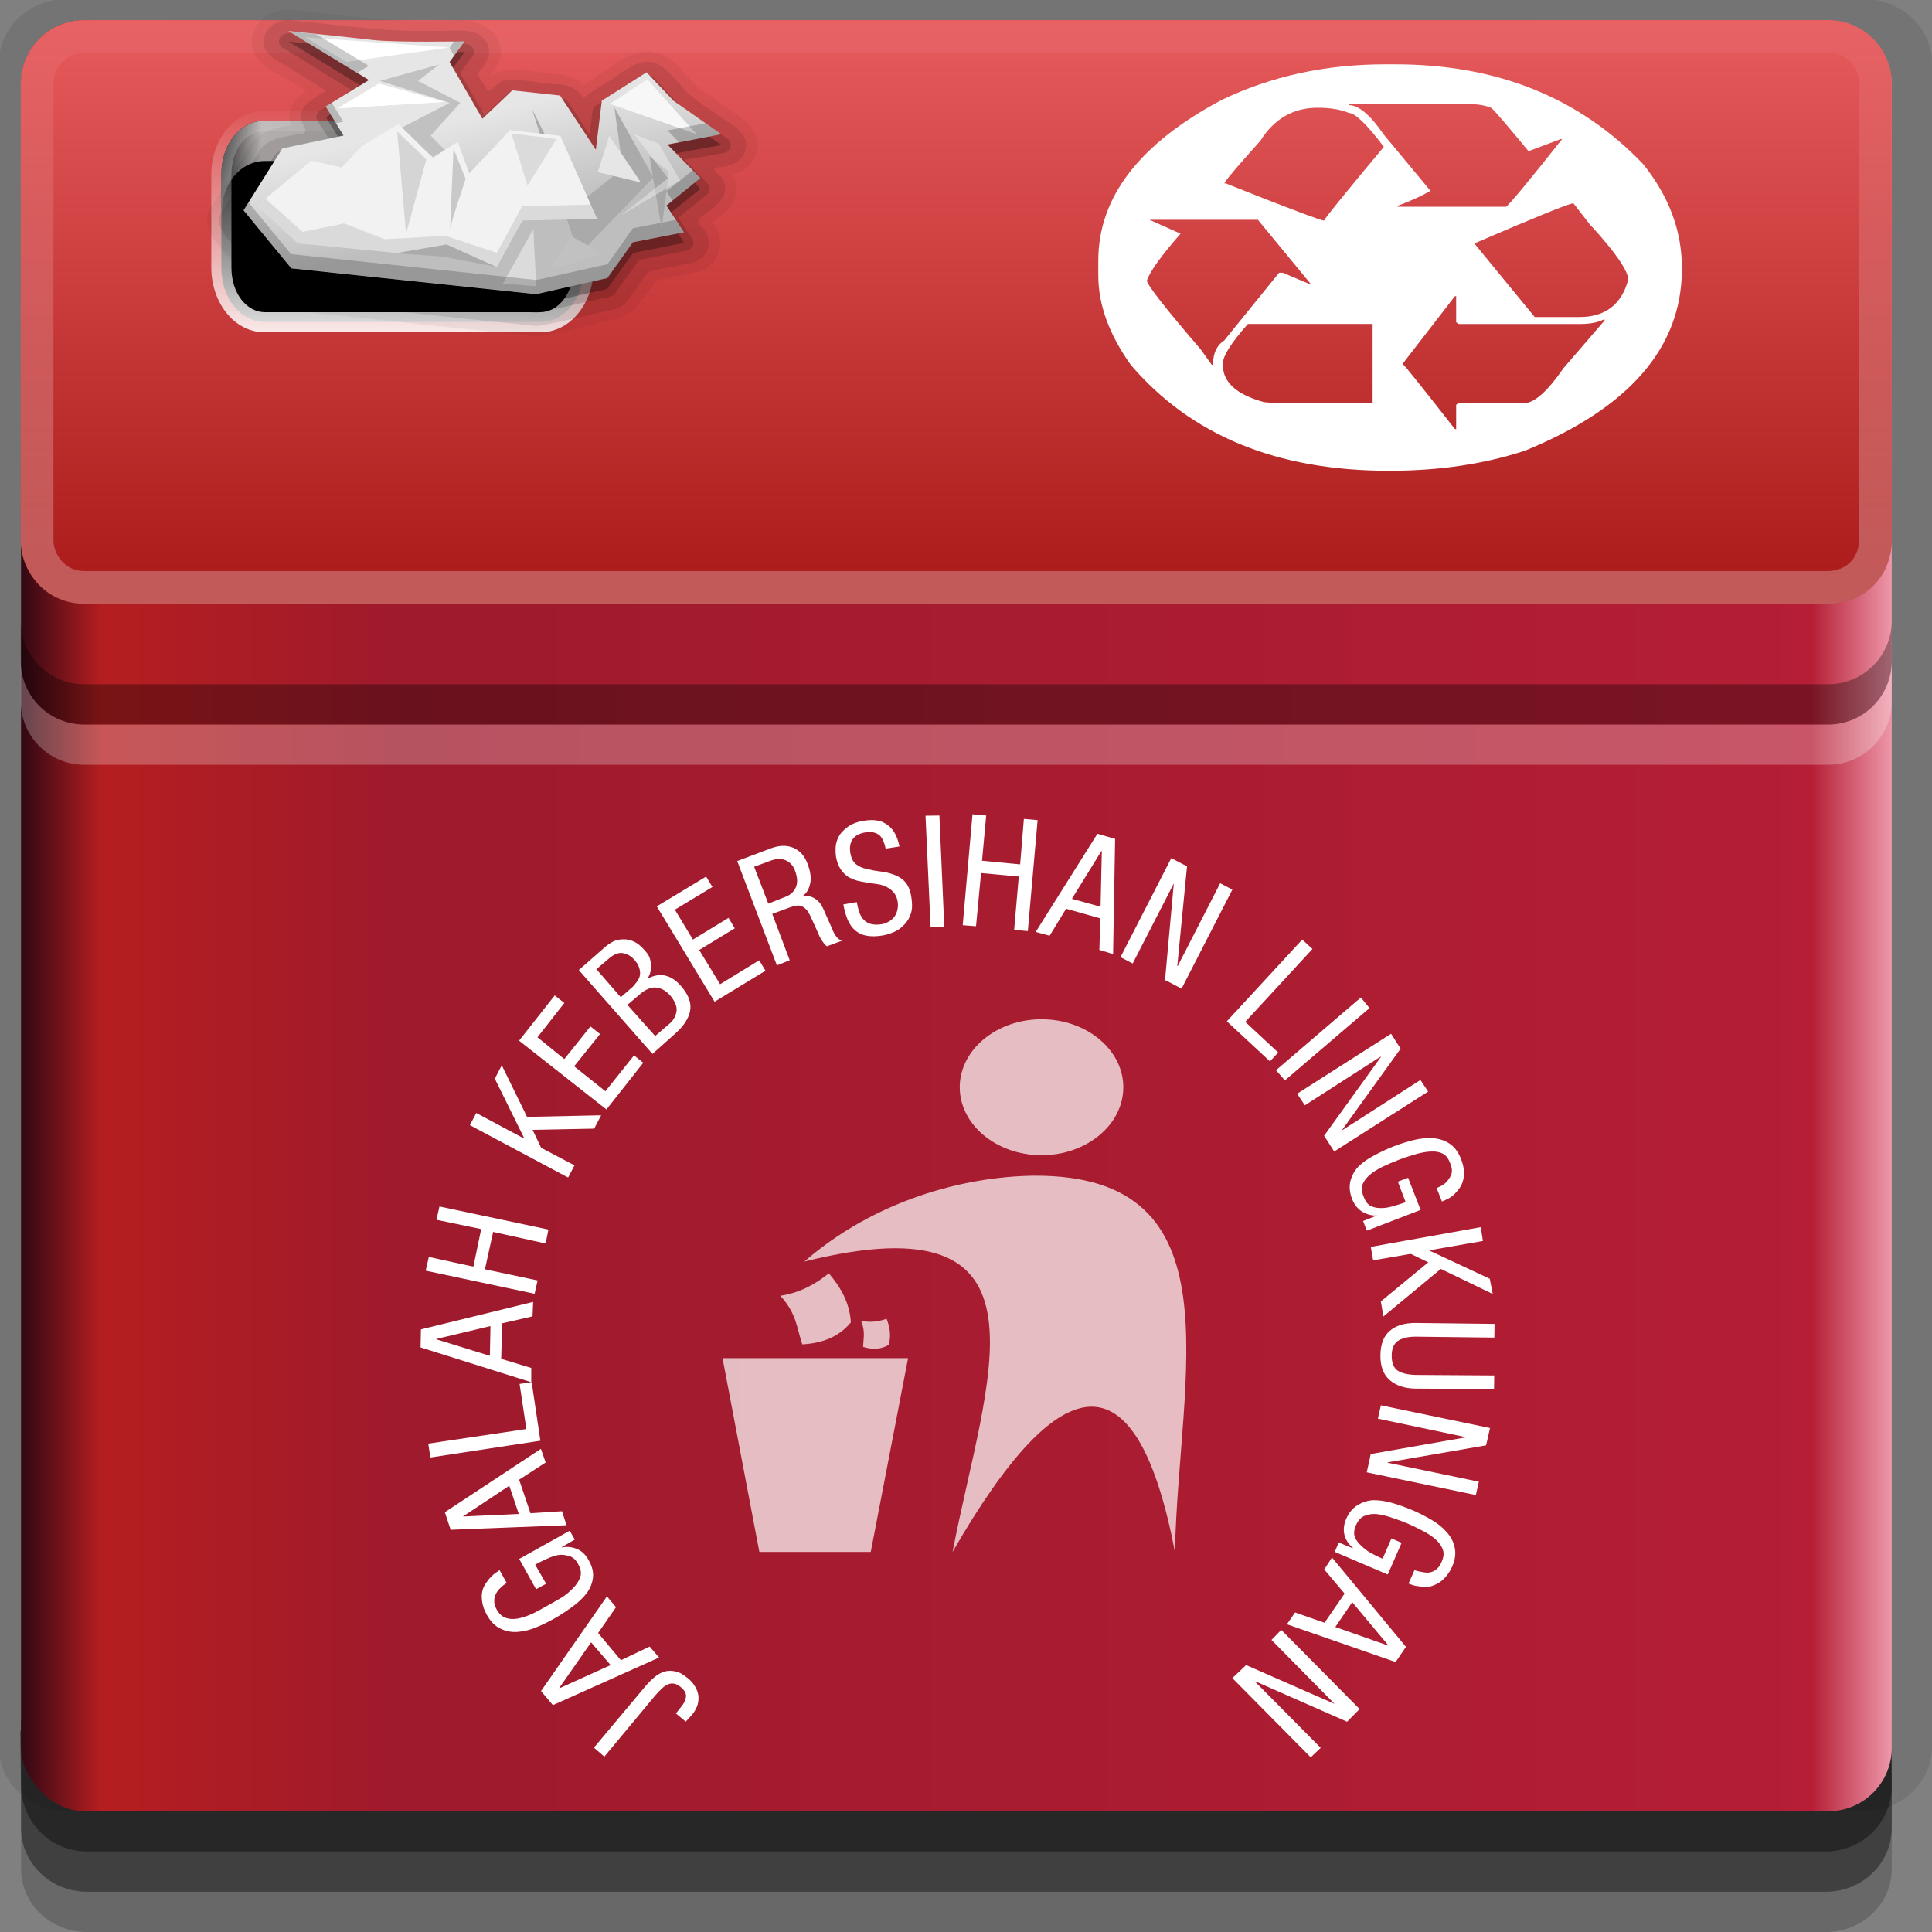 <?xml version="1.0" encoding="UTF-8" standalone="no"?>
<!-- Created with Inkscape (http://www.inkscape.org/) -->

<svg
   xmlns:dc="http://purl.org/dc/elements/1.1/"
   xmlns:cc="http://creativecommons.org/ns#"
   xmlns:rdf="http://www.w3.org/1999/02/22-rdf-syntax-ns#"
   xmlns:svg="http://www.w3.org/2000/svg"
   xmlns="http://www.w3.org/2000/svg"
   xmlns:xlink="http://www.w3.org/1999/xlink"
   xmlns:sodipodi="http://sodipodi.sourceforge.net/DTD/sodipodi-0.dtd"
   xmlns:inkscape="http://www.inkscape.org/namespaces/inkscape"
   width="96"
   height="96"
   id="svg2"
   version="1.1"
   inkscape:version="0.48.4 r9939"
   sodipodi:docname="user-trash-full.svg">
  <rect width="100%" height="100%" fill="#808080" stroke="none"/>
  <defs
     id="defs4">
    <linearGradient
       inkscape:collect="always"
       id="linearGradient3888">
      <stop
         style="stop-color:#ffffff;stop-opacity:1;"
         offset="0"
         id="stop3890" />
      <stop
         style="stop-color:#ffffff;stop-opacity:0;"
         offset="1"
         id="stop3892" />
    </linearGradient>
    <linearGradient
       id="linearGradient3870">
      <stop
         style="stop-color:#2b2b2b;stop-opacity:1;"
         offset="0"
         id="stop3872" />
      <stop
         id="stop3880"
         offset="0.111"
         style="stop-color:#bcb6b6;stop-opacity:1;" />
      <stop
         id="stop3878"
         offset="0.889"
         style="stop-color:#a8a8a8;stop-opacity:1;" />
      <stop
         style="stop-color:#393939;stop-opacity:1;"
         offset="1"
         id="stop3874" />
    </linearGradient>
    <linearGradient
       id="linearGradient3808">
      <stop
         style="stop-color:#320813;stop-opacity:1;"
         offset="0"
         id="stop3810" />
      <stop
         id="stop3820"
         offset="0.043"
         style="stop-color:#b51e20;stop-opacity:1;" />
      <stop
         id="stop3818"
         offset="0.204"
         style="stop-color:#9e1a2c;stop-opacity:1;" />
      <stop
         id="stop3816"
         offset="0.957"
         style="stop-color:#b51e35;stop-opacity:1;" />
      <stop
         style="stop-color:#ee97a9;stop-opacity:1;"
         offset="1"
         id="stop3812" />
    </linearGradient>
    <linearGradient
       id="linearGradient3779">
      <stop
         style="stop-color:#930200;stop-opacity:1;"
         offset="0"
         id="stop3781" />
      <stop
         style="stop-color:#ff7477;stop-opacity:1;"
         offset="1"
         id="stop3783" />
    </linearGradient>
    <linearGradient
       inkscape:collect="always"
       id="linearGradient3924">
      <stop
         style="stop-color:#ffffff;stop-opacity:1;"
         offset="0"
         id="stop3926" />
      <stop
         style="stop-color:#ffffff;stop-opacity:0;"
         offset="1"
         id="stop3928" />
    </linearGradient>
    <linearGradient
       inkscape:collect="always"
       xlink:href="#linearGradient3924"
       id="linearGradient3930"
       x1="40"
       y1="51"
       x2="40"
       y2="-4"
       gradientUnits="userSpaceOnUse" />
    <linearGradient
       inkscape:collect="always"
       xlink:href="#linearGradient3779"
       id="linearGradient3785"
       x1="40"
       y1="947.362"
       x2="40"
       y2="997.362"
       gradientUnits="userSpaceOnUse"
       gradientTransform="matrix(1,0,0,-1,0,1943.724)" />
    <linearGradient
       inkscape:collect="always"
       xlink:href="#linearGradient3808"
       id="linearGradient3814"
       x1="1.046"
       y1="1001.862"
       x2="94"
       y2="1001.862"
       gradientUnits="userSpaceOnUse" />
    <linearGradient
       inkscape:collect="always"
       xlink:href="#linearGradient5044-9"
       id="linearGradient3326"
       gradientUnits="userSpaceOnUse"
       gradientTransform="matrix(0.735,0,0,0.735,-88.154,6.693)"
       x1="80.304"
       y1="34.651"
       x2="83.1"
       y2="45.085" />
    <linearGradient
       id="linearGradient5044-9">
      <stop
         id="stop5046-6"
         style="stop-color:#e6e6e6;stop-opacity:1"
         offset="0" />
      <stop
         id="stop5048-4"
         style="stop-color:#bebebe;stop-opacity:1"
         offset="1" />
    </linearGradient>
    <linearGradient
       id="linearGradient3805">
      <stop
         style="stop-color:#4d4d4d;stop-opacity:1;"
         offset="0"
         id="stop3807" />
      <stop
         id="stop3815"
         offset="0.231"
         style="stop-color:#d9d9d9;stop-opacity:1;" />
      <stop
         id="stop3813"
         offset="0.83"
         style="stop-color:#8a8a8a;stop-opacity:1;" />
      <stop
         style="stop-color:#3e3e3e;stop-opacity:1;"
         offset="1"
         id="stop3809" />
    </linearGradient>
    <linearGradient
       y2="28.674"
       x2="46.006"
       y1="28.674"
       x1="19.356"
       gradientUnits="userSpaceOnUse"
       id="linearGradient3411"
       xlink:href="#linearGradient3805"
       inkscape:collect="always" />
    <linearGradient
       inkscape:collect="always"
       xlink:href="#linearGradient3870"
       id="linearGradient3876"
       x1="11"
       y1="8.328"
       x2="29"
       y2="8.328"
       gradientUnits="userSpaceOnUse" />
    <linearGradient
       inkscape:collect="always"
       xlink:href="#linearGradient3888"
       id="linearGradient3894"
       x1="20"
       y1="974.362"
       x2="20"
       y2="961.362"
       gradientUnits="userSpaceOnUse" />
  </defs>
  <sodipodi:namedview
     id="base"
     pagecolor="#ffffff"
     bordercolor="#666666"
     borderopacity="1.0"
     inkscape:pageopacity="0.0"
     inkscape:pageshadow="2"
     inkscape:zoom="5.90625"
     inkscape:cx="56.292142"
     inkscape:cy="63.959477"
     inkscape:document-units="px"
     inkscape:current-layer="layer1"
     showgrid="true"
     inkscape:snap-page="true"
     inkscape:snap-global="true"
     inkscape:snap-center="true"
     inkscape:snap-object-midpoints="false"
     showguides="true"
     inkscape:guide-bbox="true"
     inkscape:snap-bbox="true"
     inkscape:object-paths="true"
     inkscape:object-nodes="true"
     inkscape:window-width="1305"
     inkscape:window-height="744"
     inkscape:window-x="61"
     inkscape:window-y="24"
     inkscape:window-maximized="1"
     inkscape:snap-midpoints="true"
     inkscape:snap-grids="true"
     inkscape:snap-to-guides="false">
    <inkscape:grid
       type="xygrid"
       id="grid3002"
       empspacing="5"
       visible="true"
       enabled="true"
       snapvisiblegridlinesonly="true" />
  </sodipodi:namedview>
  <g
     inkscape:label="Layer 1"
     inkscape:groupmode="layer"
     id="layer1"
     transform="translate(0,-956.362)">
    <rect
       style="fill:#ffffff;fill-opacity:0;fill-rule:nonzero;stroke:none"
       id="rect3775"
       width="96"
       height="96"
       x="0"
       y="956.362"
       ry="0" />
    <path
       style="fill:#000000;fill-opacity:0.096;fill-rule:nonzero;stroke:none"
       d="m 3.353,956.307 c -1.884,0 -3.411,1.432 -3.411,3.198 l 0,83.659 c 0,1.766 1.527,3.198 3.411,3.198 l 89.236,0 c 1.884,0 3.411,-1.432 3.411,-3.198 l 0,-83.659 c 0,-1.766 -1.527,-3.198 -3.411,-3.198 z"
       id="rect3772"
       inkscape:connector-curvature="0"
       sodipodi:nodetypes="sssssssss" />
    <path
       style="fill:#000000;fill-opacity:0.187;fill-rule:nonzero;stroke:none"
       d="m 1.046,1041.807 0,7.422 c 0,1.739 1.462,3.134 3.285,3.134 l 86.384,0 c 1.823,0 3.285,-1.395 3.285,-3.134 l 0,-7.422 -92.954,0 z"
       id="rect3785"
       inkscape:connector-curvature="0" />
    <path
       style="fill:#000000;fill-opacity:0.384;fill-rule:nonzero;stroke:none"
       d="m 1.046,1041.807 0,5.381 c 0,1.762 1.462,3.175 3.285,3.175 l 86.384,0 c 1.823,0 3.285,-1.413 3.285,-3.175 l 0,-5.381 -92.954,0 z"
       id="rect3783"
       inkscape:connector-curvature="0" />
    <path
       style="fill:#000000;fill-opacity:0.384;fill-rule:nonzero;stroke:none"
       d="m 1,1042.362 0.046,2.746 c 0.03,1.806 1.462,3.254 3.285,3.254 l 86.384,0 c 1.823,0 3.285,-1.448 3.285,-3.254 l -0.046,-2.746 z"
       id="rect3781"
       inkscape:connector-curvature="0"
       sodipodi:nodetypes="csssscc" />
    <rect
       style="fill:url(#linearGradient3814);fill-opacity:1;fill-rule:nonzero;stroke:none"
       id="rect2985"
       width="92.954"
       height="89"
       x="1.046"
       y="957.362"
       ry="3.151" />
    <path
       id="path3876"
       d="m 1.031,989.206 0,2 c 0,1.746 1.411,3.156 3.156,3.156 l 86.656,0 c 1.746,0 3.156,-1.411 3.156,-3.156 l 0,-2 c 0,1.746 -1.411,3.156 -3.156,3.156 l -86.656,0 c -1.746,0 -3.156,-1.411 -3.156,-3.156 z"
       style="fill:#ffffff;fill-opacity:0.251;fill-rule:nonzero;stroke:none"
       inkscape:connector-curvature="0" />
    <path
       inkscape:connector-curvature="0"
       style="fill:#000000;fill-opacity:0.329;fill-rule:nonzero;stroke:none"
       d="m 1.031,987.206 0,2 c 0,1.746 1.411,3.156 3.156,3.156 l 86.656,0 c 1.746,0 3.156,-1.411 3.156,-3.156 l 0,-2 c 0,1.746 -1.411,3.156 -3.156,3.156 l -86.656,0 c -1.746,0 -3.156,-1.411 -3.156,-3.156 z"
       id="path3878" />
    <path
       style="fill:url(#linearGradient3785);fill-opacity:1;fill-rule:nonzero;stroke:none"
       d="m 1.031,960.518 0,22.688 c 0,0.873 0.368,1.68 0.938,2.25 0.57,0.57 1.346,0.906 2.219,0.906 l 86.656,0 c 0.873,0 1.68,-0.337 2.25,-0.906 C 93.663,984.886 94,984.079 94,983.206 l 0,-22.688 c 0,-1.746 -1.411,-3.156 -3.156,-3.156 l -86.656,0 c -1.746,0 -3.156,1.411 -3.156,3.156 z"
       id="rect3888"
       inkscape:connector-curvature="0" />
    <path
       style="fill:url(#linearGradient3930);fill-opacity:1;fill-rule:nonzero;stroke:none;opacity:0.461"
       d="M 4.188 1 C 2.442 1 1.031 2.411 1.031 4.156 L 1.031 26.844 C 1.031 27.717 1.399 28.524 1.969 29.094 C 2.538 29.663 3.315 30 4.188 30 L 90.844 30 C 91.717 30 92.524 29.663 93.094 29.094 C 93.663 28.524 94 27.717 94 26.844 L 94 4.156 C 94 2.411 92.589 1 90.844 1 L 4.188 1 z M 4.188 2.625 L 90.844 2.625 C 91.712 2.625 92.375 3.288 92.375 4.156 L 92.375 26.844 C 92.375 27.298 92.19 27.685 91.938 27.938 C 91.685 28.19 91.298 28.375 90.844 28.375 L 4.188 28.375 C 3.733 28.375 3.398 28.211 3.125 27.938 C 2.852 27.664 2.656 27.259 2.656 26.844 L 2.656 4.156 C 2.656 3.288 3.319 2.625 4.188 2.625 z "
       transform="translate(0,956.362)"
       id="path3915" />
    <path
       style="opacity:1;fill:#000000;fill-opacity:1;fill-rule:evenodd;stroke:none"
       d="m 13.156,962.362 c -1.209,0 -2.156,1.145 -2.156,2.656 l 0,4.648 c 0,1.511 0.947,2.695 2.156,2.695 l 13.688,0 c 1.209,0 2.156,-1.184 2.156,-2.695 l 0,-4.648 c 0,-1.511 -0.947,-2.656 -2.156,-2.656 l -13.688,0 z"
       id="rect3787"
       inkscape:connector-curvature="0" />
    <g
       id="g3778"
       transform="matrix(0.537,0,0,0.374,43.296,595.894)"
       style="fill:#ffffff;fill-opacity:1">
      <path
         inkscape:connector-curvature="0"
         id="text2987"
         d="m 47.538,972.362 c -5.505,6e-5 -10.548,1.582 -15.115,4.731 C 24.827,982.886 21,990.002 21,998.439 l 0,1.962 c -8e-6,3.918 1.005,7.846 3,11.885 5.577,9.375 13.5,14.077 23.885,14.077 l 0.115,0 c 4.399,0 8.543,-0.827 12.462,-2.654 C 70.101,1018.059 75,1010.002 75,999.593 l 0,-0.231 c -5.8e-5,-4.976 -1.245,-9.548 -3.577,-13.731 -5.841,-8.798 -13.466,-13.269 -22.962,-13.269 l -0.923,0 z m -3.346,5.308 11.423,0 c 0.625,5e-5 1.226,0.173 1.731,0.462 0.433,0.529 1.562,2.476 3.462,5.769 l 3,-1.615 0.115,0 c -3.173,5.769 -4.952,8.808 -5.192,9 l -10.038,0 0,-0.115 c 1.394,-0.745 2.351,-1.433 3,-1.962 l 0,-0.115 -4.269,-7.385 c -1.226,-2.572 -2.317,-3.923 -3.231,-3.923 l 0,-0.115 z m -2.885,0.462 c 1.202,5e-5 2.187,0.26 2.885,0.692 0.553,5e-5 1.644,1.471 3.231,4.5 -3.582,6.178 -5.442,9.447 -5.538,9.808 -0.216,3e-5 -3.298,-1.62 -9.115,-4.962 l -0.115,0 c 0.312,-0.745 1.471,-2.649 3.346,-5.654 1.274,-2.909 3.024,-4.385 5.308,-4.385 z m 23.654,12.692 1.5,2.769 c 2.428,3.774 3.577,6.255 3.577,7.385 -0.625,3.317 -2.144,4.962 -4.5,4.962 l -4.154,0 -5.538,-9.692 0,-0.115 c 5.745,-3.558 8.779,-5.308 9.115,-5.308 z m -39.231,2.192 10.038,0 4.962,8.654 -2.654,-1.615 -0.346,0 -5.077,9 c -0.649,0.601 -1.038,1.62 -1.038,3.231 l -0.115,0 -1.038,-2.077 c -3.341,-5.577 -4.962,-8.586 -4.962,-9.115 0.264,-1.178 1.312,-3.274 3.115,-6.231 L 25.731,993.016 z M 54,1003.17 l 0.115,0 0,3.462 0.231,0.231 11.308,0 c 0.817,0 1.548,-0.192 2.077,-0.577 l 0.115,0 0,0.115 -3.808,6.346 c -1.466,3.077 -2.712,4.615 -3.577,4.615 l -6.115,0 -0.231,0.231 0,3.231 -0.115,0 c -3.101,-5.673 -4.702,-8.582 -4.846,-8.654 l 4.846,-9 z m -19.154,3.692 11.538,0 0,10.5 -9.115,0 -0.923,-0.116 c -2.548,-0.986 -3.808,-2.659 -3.808,-4.846 l 0,-0.346 c -1.9e-5,-0.938 0.745,-2.668 2.308,-5.192 z"
         style="font-size:20px;font-style:normal;font-weight:normal;line-height:125%;letter-spacing:0px;word-spacing:0px;fill:#ffffff;fill-opacity:1;stroke:none;font-family:Sans" />
    </g>
    <path
       style="opacity:0.708;fill:#ffffff;fill-opacity:1;fill-rule:evenodd;stroke:none"
       d="m 51.753,1007.008 c -2.24,0 -4.064,1.519 -4.064,3.378 0,1.86 1.824,3.378 4.064,3.378 2.24,0 4.064,-1.518 4.064,-3.378 0,-1.86 -1.824,-3.378 -4.064,-3.378 z m -0.356,7.773 c -3.575,0.041 -7.973,1.261 -11.43,4.267 12.906,-3.207 9.012,5.839 7.366,14.428 5.531,-9.621 9.205,-9.621 11.049,0 0.178,-8.774 3.239,-18.738 -6.985,-18.695 z m -10.211,4.851 c -0.638,0.512 -1.378,0.953 -2.413,1.118 0.821,0.882 0.817,1.622 1.092,2.413 1.021,-0.055 1.84,-0.39 2.413,-1.092 -0.053,-0.948 -0.494,-1.738 -1.092,-2.438 z m 2.87,2.261 c -0.375,0.128 -0.772,0.198 -1.27,0.102 0.228,0.537 0.107,0.89 0.102,1.295 0.474,0.144 0.893,0.123 1.27,-0.102 0.133,-0.44 0.055,-0.878 -0.102,-1.295 z m -8.154,1.956 1.829,9.627 5.537,0 1.854,-9.627 -9.22,0 z"
       id="rect3831"
       inkscape:connector-curvature="0" />
    <path
       style="font-size:11px;font-style:normal;font-variant:normal;font-weight:normal;font-stretch:normal;text-align:end;line-height:125%;letter-spacing:0px;word-spacing:0px;text-anchor:end;fill:#ffffff;fill-opacity:1;stroke:none;font-family:Andale Mono;-inkscape-font-specification:Andale Mono"
       d="m 58.2,999.003 -2.523,4.919 0.605,0.317 2.044,-3.977 -0.437,4.802 0.238,0.115 0.585,0.307 2.523,-4.919 -0.605,-0.317 -2.111,4.116 -0.02,-0.012 0.484,-4.951 -0.198,-0.095 -0.585,-0.307 z m -2.79,-0.957 -0.88,-0.254 -3.066,4.877 0.692,0.188 0.819,-1.341 1.7,0.479 -0.048,1.567 0.682,0.207 0.1,-5.723 z m 9.296,5.005 -3.746,4.059 2.145,1.99 0.408,-0.439 -1.636,-1.524 3.339,-3.621 -0.509,-0.466 z m -13.15,-5.937 -0.68,-0.06 -0.186,2.258 -1.893,-0.181 0.206,-2.248 -0.68,-0.06 -0.486,5.512 0.661,0.051 0.25,-2.643 1.874,0.172 -0.23,2.652 0.68,0.06 0.486,-5.512 z m 3.172,1.533 0.02,0.011 -0.061,2.759 -1.424,-0.394 1.465,-2.374 z m 12.892,7.28 -4.215,3.613 0.44,0.506 4.206,-3.593 -0.431,-0.526 z m -20.943,-9.042 -0.689,0.009 0.253,5.551 0.679,-0.039 -0.242,-5.522 z m 22.445,10.844 -4.667,2.979 0.382,0.576 3.759,-2.415 0.02,0.011 -2.823,3.919 0.141,0.215 0.362,0.566 4.667,-2.979 -0.382,-0.576 -3.866,2.485 -0.02,-0.011 2.9,-4.028 -0.111,-0.176 -0.362,-0.566 z M 43.856,997.208 c -0.258,-0.102 -0.583,-0.125 -0.976,-0.055 -0.346,0.061 -0.604,0.177 -0.793,0.326 -0.19,0.144 -0.338,0.3 -0.427,0.479 -0.084,0.177 -0.135,0.364 -0.14,0.544 -0.006,0.174 0.003,0.325 0.026,0.453 0.044,0.249 0.124,0.442 0.225,0.598 0.106,0.154 0.223,0.278 0.36,0.369 0.141,0.085 0.3,0.156 0.466,0.201 0.169,0.038 0.346,0.074 0.514,0.101 0.173,0.028 0.341,0.043 0.503,0.072 0.167,0.023 0.313,0.076 0.445,0.142 0.137,0.06 0.246,0.152 0.338,0.261 0.098,0.109 0.169,0.247 0.203,0.44 0.026,0.148 0.026,0.288 -0.004,0.414 -0.025,0.125 -0.072,0.245 -0.143,0.347 -0.067,0.095 -0.154,0.173 -0.263,0.24 -0.109,0.067 -0.23,0.119 -0.362,0.143 -0.244,0.044 -0.451,0.025 -0.601,-0.022 -0.151,-0.052 -0.26,-0.131 -0.348,-0.241 -0.088,-0.11 -0.161,-0.246 -0.202,-0.391 -0.042,-0.15 -0.078,-0.289 -0.104,-0.442 l -0.668,0.117 c 0.051,0.29 0.126,0.545 0.217,0.765 0.096,0.214 0.212,0.386 0.362,0.517 0.154,0.13 0.332,0.224 0.555,0.268 0.228,0.044 0.516,0.045 0.837,-0.011 0.193,-0.034 0.389,-0.099 0.579,-0.185 0.195,-0.087 0.356,-0.22 0.497,-0.371 0.141,-0.151 0.253,-0.329 0.317,-0.556 0.07,-0.228 0.064,-0.512 0.009,-0.828 -0.058,-0.331 -0.165,-0.578 -0.325,-0.744 -0.16,-0.166 -0.354,-0.274 -0.566,-0.347 -0.207,-0.074 -0.427,-0.127 -0.662,-0.149 -0.231,-0.028 -0.444,-0.071 -0.652,-0.119 -0.203,-0.048 -0.374,-0.115 -0.525,-0.229 -0.151,-0.115 -0.248,-0.303 -0.293,-0.557 -0.051,-0.29 -0.008,-0.526 0.119,-0.701 0.131,-0.181 0.336,-0.282 0.626,-0.334 0.158,-0.028 0.278,-0.037 0.394,0 0.12,0.026 0.236,0.078 0.317,0.153 0.081,0.07 0.134,0.166 0.181,0.283 0.051,0.112 0.088,0.23 0.113,0.373 l 0.688,-0.108 c -0.1,-0.507 -0.297,-0.859 -0.586,-1.065 -0.071,-0.053 -0.162,-0.11 -0.248,-0.144 z m 27.781,15.794 c -0.135,-0.045 -0.274,-0.072 -0.425,-0.083 -0.302,-0.022 -0.636,0.011 -0.974,0.092 -0.333,0.084 -0.658,0.184 -0.981,0.309 -0.347,0.134 -0.671,0.293 -0.979,0.457 -0.308,0.163 -0.573,0.344 -0.78,0.552 -0.201,0.211 -0.325,0.45 -0.394,0.714 -0.069,0.265 -0.049,0.558 0.081,0.895 0.112,0.289 0.292,0.51 0.521,0.643 0.234,0.131 0.474,0.196 0.721,0.177 l -0.696,0.275 0.184,0.48 2.675,-1.031 -0.622,-1.597 -0.509,0.194 0.388,1.019 c -0.174,0.067 -0.369,0.126 -0.579,0.185 -0.208,0.064 -0.392,0.102 -0.589,0.107 -0.198,0.011 -0.394,-0.022 -0.563,-0.101 -0.164,-0.081 -0.275,-0.246 -0.361,-0.468 -0.086,-0.222 -0.118,-0.417 -0.057,-0.59 0.065,-0.175 0.193,-0.341 0.358,-0.487 0.172,-0.144 0.384,-0.278 0.635,-0.403 0.258,-0.122 0.533,-0.241 0.832,-0.356 0.299,-0.115 0.575,-0.196 0.843,-0.277 0.274,-0.078 0.528,-0.121 0.747,-0.128 0.226,-0.012 0.421,0.023 0.583,0.11 0.166,0.085 0.275,0.246 0.361,0.468 0.061,0.159 0.102,0.304 0.085,0.432 -0.012,0.127 -0.066,0.229 -0.133,0.327 -0.066,0.102 -0.148,0.212 -0.262,0.289 -0.107,0.08 -0.231,0.13 -0.362,0.192 l 0.265,0.666 c 0.043,-0.017 0.098,-0.037 0.186,-0.082 0.095,-0.042 0.205,-0.095 0.303,-0.172 0.105,-0.074 0.186,-0.17 0.282,-0.28 0.096,-0.109 0.189,-0.244 0.241,-0.397 0.058,-0.15 0.086,-0.325 0.082,-0.523 -0.003,-0.193 -0.052,-0.412 -0.147,-0.658 -0.138,-0.357 -0.339,-0.615 -0.582,-0.77 -0.119,-0.079 -0.242,-0.137 -0.377,-0.182 z M 39.421,998.49 c -0.323,-0.137 -0.702,-0.131 -1.113,0.025 l -1.676,0.633 1.971,5.183 0.637,-0.255 -0.868,-2.303 0.862,-0.317 c 0.082,-0.031 0.167,-0.055 0.255,-0.072 0.091,-0.023 0.183,-0.039 0.276,-0.014 0.091,0.021 0.181,0.071 0.268,0.154 0.09,0.077 0.169,0.217 0.252,0.391 l 0.355,0.783 c 0.029,0.061 0.057,0.14 0.092,0.215 0.037,0.069 0.079,0.138 0.121,0.205 0.04,0.062 0.079,0.106 0.12,0.156 0.041,0.051 0.08,0.088 0.12,0.107 l 0.774,-0.286 c -0.048,-0.012 -0.102,-0.027 -0.148,-0.047 -0.042,-0.023 -0.093,-0.068 -0.139,-0.116 -0.048,-0.054 -0.091,-0.128 -0.141,-0.215 -0.049,-0.086 -0.093,-0.2 -0.152,-0.343 l -0.386,-0.871 c -0.099,-0.217 -0.232,-0.38 -0.42,-0.497 -0.183,-0.118 -0.405,-0.152 -0.641,-0.09 0.137,-0.091 0.233,-0.194 0.301,-0.319 0.067,-0.13 0.113,-0.285 0.132,-0.425 0.017,-0.145 0.013,-0.274 -0.016,-0.423 -0.024,-0.151 -0.071,-0.311 -0.124,-0.451 -0.156,-0.411 -0.387,-0.671 -0.71,-0.808 z m -0.415,0.606 c 0.214,0.084 0.39,0.245 0.489,0.505 0.095,0.251 0.133,0.474 0.107,0.639 -0.021,0.163 -0.084,0.301 -0.172,0.406 -0.087,0.105 -0.19,0.183 -0.312,0.241 -0.117,0.055 -0.212,0.087 -0.304,0.122 l -0.637,0.255 -0.704,-1.832 0.774,-0.286 c 0.304,-0.116 0.543,-0.134 0.758,-0.049 z m 34.571,18.243 -5.463,0.98 0.117,0.668 1.867,-0.321 0.872,0.421 -2.357,1.943 0.128,0.747 2.854,-2.363 2.578,1.245 -0.148,-0.756 -2.973,-1.388 -0.01,-0.03 2.643,-0.46 -0.108,-0.688 z m -38.489,-17.421 -2.452,1.481 2.871,4.738 2.53,-1.541 -0.312,-0.518 -1.944,1.189 -1.038,-1.7 1.768,-1.078 -0.312,-0.518 -1.768,1.078 -0.897,-1.485 1.866,-1.128 -0.312,-0.518 z m 39.175,22.228 -3.891,-0.046 c -0.579,-0.012 -1.018,0.136 -1.314,0.392 -0.297,0.256 -0.461,0.654 -0.466,1.218 -0.005,0.543 0.147,0.953 0.46,1.225 0.318,0.277 0.754,0.421 1.286,0.426 l 3.9,0.026 0.01,-0.68 -3.9,-0.026 c -0.388,-0.012 -0.694,-0.078 -0.899,-0.214 -0.2,-0.136 -0.299,-0.393 -0.296,-0.754 0.003,-0.341 0.103,-0.57 0.296,-0.713 0.198,-0.138 0.505,-0.223 0.913,-0.219 l 3.891,0.046 0.01,-0.68 z m -42.765,-18.998 c -0.178,-0.084 -0.361,-0.118 -0.533,-0.11 -0.172,10e-5 -0.332,0.028 -0.491,0.105 -0.159,0.078 -0.303,0.182 -0.439,0.301 l -1.275,1.12 3.661,4.166 1.119,-1 c 0.434,-0.383 0.684,-0.769 0.753,-1.153 0.069,-0.391 -0.087,-0.802 -0.46,-1.225 -0.225,-0.256 -0.455,-0.426 -0.736,-0.502 -0.277,-0.079 -0.584,-0.033 -0.894,0.13 l -0.02,-0.011 c 0.069,-0.109 0.121,-0.224 0.143,-0.347 0.026,-0.127 0.032,-0.262 0.014,-0.384 -0.014,-0.125 -0.039,-0.246 -0.094,-0.363 -0.055,-0.117 -0.139,-0.209 -0.221,-0.302 -0.178,-0.202 -0.346,-0.345 -0.528,-0.426 z m -0.415,0.606 c 0.157,0.051 0.311,0.153 0.457,0.319 0.14,0.159 0.215,0.319 0.243,0.46 0.032,0.137 0.032,0.25 -0.005,0.364 -0.033,0.112 -0.092,0.204 -0.164,0.288 -0.067,0.079 -0.12,0.161 -0.174,0.209 l -0.594,0.52 -1.211,-1.392 0.584,-0.5 c 0.256,-0.226 0.474,-0.325 0.685,-0.305 0.054,0 0.125,0.019 0.178,0.037 z m 1.836,1.768 c 0.128,0.06 0.262,0.167 0.388,0.31 0.089,0.101 0.156,0.205 0.211,0.322 0.059,0.114 0.1,0.222 0.103,0.343 0.007,0.118 -0.028,0.251 -0.084,0.375 -0.055,0.125 -0.135,0.239 -0.271,0.358 l -0.711,0.61 -1.38,-1.547 0.623,-0.53 c 0.112,-0.099 0.237,-0.187 0.361,-0.241 0.125,-0.062 0.231,-0.094 0.363,-0.093 0.128,0 0.264,0.03 0.395,0.093 z m 41.119,21.798 -5.422,-1.128 -0.149,0.662 4.395,0.925 -4.755,0.833 -0.046,0.247 -0.149,0.662 5.422,1.128 0.149,-0.662 -4.533,-0.943 0.009,-0.02 4.883,-0.844 0.047,-0.198 0.149,-0.662 z m -46.473,-21.498 -1.772,2.25 4.34,3.418 1.83,-2.32 -0.458,-0.368 -1.424,1.782 -1.553,-1.239 1.288,-1.603 -0.478,-0.378 -1.298,1.623 -1.334,-1.085 1.336,-1.702 -0.478,-0.378 z m -2.632,3.473 -0.346,0.665 1.458,2.954 -0.009,0.019 -2.371,-1.268 -0.317,0.605 4.881,2.603 0.317,-0.605 -1.657,-0.874 -0.426,-0.89 3.062,-0.061 0.346,-0.664 -3.682,0.079 -1.256,-2.563 z m 45.27,22.116 c -0.342,-0.147 -0.665,-0.262 -1,-0.361 -0.334,-0.099 -0.663,-0.148 -0.957,-0.145 -0.291,0.012 -0.54,0.097 -0.775,0.237 -0.235,0.141 -0.439,0.365 -0.581,0.697 -0.122,0.285 -0.148,0.563 -0.078,0.819 0.075,0.257 0.222,0.455 0.412,0.615 l -0.009,0.02 -0.693,-0.286 -0.2,0.466 2.635,1.126 0.688,-1.575 -0.505,-0.22 -0.439,1.01 c -0.171,-0.073 -0.364,-0.164 -0.555,-0.268 -0.193,-0.1 -0.343,-0.223 -0.487,-0.358 -0.144,-0.135 -0.275,-0.284 -0.341,-0.458 -0.061,-0.172 -0.033,-0.363 0.061,-0.582 0.094,-0.218 0.224,-0.367 0.388,-0.449 0.169,-0.079 0.369,-0.117 0.589,-0.107 0.223,0.017 0.464,0.071 0.731,0.158 0.269,0.093 0.557,0.187 0.851,0.314 0.294,0.126 0.565,0.264 0.813,0.393 0.251,0.136 0.445,0.267 0.606,0.415 0.164,0.155 0.288,0.332 0.342,0.507 0.059,0.177 0.033,0.363 -0.061,0.582 -0.067,0.157 -0.149,0.288 -0.251,0.368 -0.097,0.082 -0.206,0.139 -0.323,0.162 -0.119,0.028 -0.249,0.012 -0.384,-0.015 -0.133,-0.017 -0.258,-0.046 -0.395,-0.093 l -0.296,0.664 c 0.043,0.018 0.114,0.046 0.208,0.076 0.097,0.036 0.212,0.051 0.336,0.064 0.126,0.021 0.259,0.034 0.404,0.024 0.145,-0.011 0.288,-0.061 0.432,-0.134 0.147,-0.067 0.284,-0.167 0.419,-0.311 0.133,-0.14 0.272,-0.334 0.376,-0.576 0.151,-0.351 0.18,-0.666 0.115,-0.947 -0.06,-0.279 -0.194,-0.526 -0.394,-0.753 -0.201,-0.227 -0.455,-0.435 -0.757,-0.61 -0.297,-0.173 -0.604,-0.334 -0.922,-0.47 z m -4.016,2.34 -0.386,0.596 1.011,1.198 -0.995,1.451 -1.465,-0.512 -0.406,0.587 5.403,1.877 0.512,-0.755 -3.675,-4.441 z m 1.005,2.222 1.782,2.133 -0.009,0.02 -2.613,-0.92 0.84,-1.233 z m -39.942,-18.515 -5.413,-1.148 -0.149,0.662 2.222,0.462 -0.388,1.867 -2.213,-0.482 -0.158,0.682 5.413,1.148 0.149,-0.662 -2.617,-0.555 0.408,-1.857 2.608,0.575 0.138,-0.691 z m 36.415,19.892 -0.486,0.499 3.136,3.178 -4.399,-1.93 -0.185,0.18 -0.496,0.469 3.894,3.936 0.496,-0.47 -3.255,-3.284 0.009,-0.02 4.558,2.006 0.146,-0.15 0.476,-0.479 -3.894,-3.936 z m -37.174,-16.297 -5.576,1.366 -0.017,0.896 5.499,1.728 2.11e-4,-0.709 -1.493,-0.452 0.045,-1.764 1.512,-0.346 0.03,-0.719 z m -0.093,3.99 -0.58,0.086 0.336,2.241 -4.875,0.726 0.108,0.688 5.465,-0.833 -0.433,-2.9 -0.02,-0.012 z m -2.027,-2.789 -0.029,1.478 -2.66,-0.821 0.009,-0.019 2.68,-0.637 z m 2.506,6.101 -4.773,3.148 0.288,0.873 5.758,-0.226 -0.226,-0.696 -1.565,0.1 -0.564,-1.667 1.318,-0.855 -0.236,-0.676 z m -1.571,1.833 0.472,1.402 -2.776,0.126 2.304,-1.528 z m 3.005,2.234 -2.512,1.403 0.838,1.505 0.499,-0.273 -0.545,-0.948 c 0.162,-0.092 0.349,-0.185 0.548,-0.273 0.197,-0.093 0.393,-0.172 0.588,-0.205 0.195,-0.033 0.384,0 0.562,0.052 0.174,0.055 0.312,0.171 0.429,0.378 0.117,0.207 0.171,0.399 0.136,0.579 -0.039,0.182 -0.137,0.357 -0.278,0.526 -0.149,0.167 -0.334,0.35 -0.564,0.51 -0.237,0.158 -0.503,0.296 -0.782,0.454 -0.279,0.158 -0.539,0.305 -0.792,0.424 -0.26,0.117 -0.51,0.198 -0.726,0.236 -0.223,0.037 -0.419,0.022 -0.591,-0.041 -0.177,-0.061 -0.322,-0.201 -0.439,-0.408 -0.084,-0.148 -0.122,-0.273 -0.124,-0.402 -0.006,-0.127 0.021,-0.249 0.074,-0.356 0.05,-0.112 0.121,-0.215 0.222,-0.308 0.095,-0.095 0.201,-0.18 0.321,-0.26 l -0.353,-0.635 c -0.041,0.023 -0.105,0.074 -0.185,0.131 -0.087,0.055 -0.167,0.13 -0.253,0.22 -0.093,0.087 -0.172,0.197 -0.252,0.319 -0.079,0.122 -0.143,0.247 -0.172,0.406 -0.036,0.157 -0.026,0.347 0.007,0.541 0.03,0.191 0.105,0.398 0.235,0.627 0.188,0.333 0.416,0.552 0.679,0.67 0.258,0.121 0.527,0.178 0.829,0.156 0.302,-0.022 0.621,-0.095 0.942,-0.23 0.317,-0.132 0.628,-0.286 0.929,-0.456 0.324,-0.183 0.617,-0.387 0.898,-0.593 0.281,-0.206 0.515,-0.434 0.69,-0.669 0.169,-0.238 0.265,-0.49 0.295,-0.762 0.03,-0.272 -0.041,-0.549 -0.219,-0.864 -0.152,-0.27 -0.343,-0.455 -0.589,-0.553 -0.25,-0.097 -0.507,-0.122 -0.749,-0.068 l 0.009,-0.02 0.645,-0.373 -0.252,-0.44 z m 1.847,3.264 -3.275,4.703 0.591,0.701 5.276,-2.366 -0.47,-0.545 -1.429,0.679 -1.131,-1.354 0.889,-1.283 -0.45,-0.535 z m 3.716,3.849 c -0.102,-0.06 -0.191,-0.087 -0.287,-0.114 -0.195,-0.049 -0.39,-0.054 -0.561,0 -0.176,0.048 -0.338,0.138 -0.499,0.273 -0.165,0.132 -0.316,0.289 -0.476,0.479 l -2.539,3.029 0.518,0.446 2.51,-3.018 c 0.123,-0.146 0.245,-0.268 0.35,-0.369 0.105,-0.101 0.219,-0.169 0.322,-0.211 0.103,-0.043 0.201,-0.045 0.305,-0.024 0.101,0.024 0.209,0.083 0.327,0.183 0.178,0.15 0.254,0.294 0.243,0.46 -0.019,0.167 -0.099,0.338 -0.249,0.515 l -0.252,0.319 0.488,0.407 0.311,-0.339 c 0.106,-0.127 0.186,-0.268 0.25,-0.417 0.057,-0.148 0.075,-0.297 0.073,-0.454 -0.006,-0.154 -0.045,-0.297 -0.124,-0.451 -0.08,-0.162 -0.203,-0.328 -0.381,-0.477 -0.109,-0.092 -0.226,-0.173 -0.328,-0.232 z m -4.502,-1.564 0.971,1.129 -2.535,1.147 -0.02,-0.011 1.584,-2.267 z"
       id="text3024"
       inkscape:connector-curvature="0" />
    <path
       style="opacity:1;fill:url(#linearGradient3876);fill-opacity:1.0;fill-rule:evenodd;stroke:none"
       d="M 13.156 6 C 11.947 6 11 7.145 11 8.656 L 11 10.656 C 11 9.145 11.947 8 13.156 8 L 26.844 8 C 28.053 8 29 9.145 29 10.656 L 29 8.656 C 29 7.145 28.053 6 26.844 6 L 13.156 6 z "
       transform="translate(0,956.362)"
       id="path3097" />
    <path
       style="font-size:medium;font-style:normal;font-variant:normal;font-weight:normal;font-stretch:normal;text-indent:0;text-align:start;text-decoration:none;line-height:normal;letter-spacing:normal;word-spacing:normal;text-transform:none;direction:ltr;block-progression:tb;writing-mode:lr-tb;text-anchor:start;baseline-shift:baseline;color:#000000;fill:url(#linearGradient3894);fill-opacity:1;fill-rule:evenodd;stroke:none;stroke-width:1;marker:none;visibility:visible;display:inline;overflow:visible;enable-background:accumulate;font-family:Sans;-inkscape-font-specification:Sans"
       d="m 13.156,961.875 c -1.525,0 -2.656,1.436 -2.656,3.156 l 0,4.625 c 0,1.72 1.121,3.219 2.656,3.219 l 13.688,0 c 1.535,0 2.656,-1.499 2.656,-3.219 l 0,-4.625 c 0,-1.72 -1.132,-3.156 -2.656,-3.156 l -13.688,0 z m 0,1 13.688,0 c 0.893,0 1.656,0.854 1.656,2.156 l 0,4.625 c 0,1.302 -0.774,2.219 -1.656,2.219 l -13.688,0 c -0.883,0 -1.656,-0.916 -1.656,-2.219 l 0,-4.625 c 0,-1.302 0.763,-2.156 1.656,-2.156 z"
       id="path3882"
       inkscape:connector-curvature="0" />
    <g
       id="g4562"
       transform="matrix(0.552,0,0,0.477,-96.108,421.517)">
      <path
         inkscape:connector-curvature="0"
         d="m 200.108,1122.302 c -2.366,-0.085 -4.065,2.467 -3.047,4.623 a 1.057,1.057 0 0 0 0,0.035 c 0.819,1.587 2.338,2.038 3.012,2.627 a 1.057,1.057 0 0 0 0.07,0.07 l 1.541,1.086 c -0.179,0.138 -0.311,0.214 -0.49,0.385 -0.575,0.548 -1.099,1.429 -1.016,2.486 0.002,0.045 0.032,0.027 0.035,0.07 0.028,0.343 0.059,0.383 0.14,0.595 -0.537,0.132 -1.19,0.242 -1.891,0.525 -0.76,0.307 -1.552,0.89 -1.961,1.856 l -0.035,0 c -0.017,0.032 -0.018,0.073 -0.035,0.105 -1.119,2.095 -2.326,4.163 -3.432,6.304 a 1.057,1.057 0 0 0 -0.07,0.14 c -0.391,1.17 9.1e-4,2.299 0.49,3.082 0.489,0.782 1.069,1.406 1.366,1.891 a 1.057,1.057 0 0 0 0.07,0.07 c 1.065,1.387 1.979,3.134 3.397,4.623 a 1.057,1.057 0 0 0 0.315,0.21 c 1.58,0.769 3.139,0.62 4.272,0.841 a 1.057,1.057 0 0 0 0.07,0 c 6.45,0.774 12.924,1.627 19.401,2.346 a 1.057,1.057 0 0 0 0.28,0 c 2.26,-0.373 4.355,-1.116 6.409,-1.611 0.045,-0.011 0.095,-0.024 0.14,-0.035 l 0,-0.035 c 1.257,-0.201 2.202,-1.063 2.697,-2.101 l 0.035,0.035 c 0.584,-0.817 0.968,-1.584 1.366,-2.066 1.198,-0.293 2.447,-0.543 3.712,-0.875 a 1.057,1.057 0 0 0 0.14,-0.035 c 2.027,-0.91 2.381,-3.525 1.121,-5.148 0.084,-0.079 0.084,-0.078 0.245,-0.21 0.501,-0.404 1.09,-0.89 1.506,-1.576 0.353,-0.581 0.501,-1.373 0.385,-2.171 -0.002,-0.012 0.002,-0.023 0,-0.035 -0.023,-0.143 0.011,-0.276 -0.035,-0.42 l -0.105,0.035 c -0.057,-0.242 -0.101,-0.481 -0.21,-0.63 0.321,-0.11 0.653,-0.114 0.946,-0.315 0.595,-0.41 1.076,-1.111 1.261,-1.926 l 0.035,0 c 0.002,-0.01 -0.002,-0.025 0,-0.035 0.006,-0.028 0.03,-0.042 0.035,-0.07 l -0.035,0 c 0.246,-1.099 -0.172,-2.13 -0.735,-2.802 -0.57,-0.679 -1.226,-1.158 -1.716,-1.541 -0.013,-0.011 -0.022,-0.024 -0.035,-0.035 -1.384,-1.176 -2.782,-1.976 -3.537,-3.152 a 1.057,1.057 0 0 0 -0.07,-0.105 c -0.375,-0.448 -0.809,-1.164 -1.471,-1.786 -0.661,-0.622 -1.728,-1.18 -2.907,-0.946 a 1.057,1.057 0 0 0 -0.07,0.035 c -1.701,0.459 -2.649,1.681 -3.537,2.241 a 1.057,1.057 0 0 0 -0.105,0.07 c -0.373,0.3 -0.877,0.72 -1.366,1.086 -0.71,-0.654 -1.541,-1.116 -2.486,-1.121 -0.021,0 -0.049,0 -0.07,0 -1.291,-0.1 -2.832,-0.566 -4.553,-0.385 -0.049,0.01 -0.09,-0.01 -0.14,0 l 0,0.035 c -0.424,0.042 -0.759,0.215 -0.981,0.385 -0.057,0.044 -0.09,0.062 -0.14,0.105 -0.009,-0.016 -0.048,-0.146 -0.07,-0.07 0.333,-0.471 0.68,-0.974 0.84,-1.611 0.193,-0.764 0.135,-1.689 -0.385,-2.486 -0.015,-0.023 -0.019,-0.047 -0.035,-0.07 l -0.035,0 c -0.664,-1.027 -1.812,-1.443 -2.732,-1.506 -0.946,-0.065 -1.807,0.073 -2.346,0.035 a 1.057,1.057 0 0 0 -0.105,0 c -3.384,0.107 -6.796,-0.293 -10.226,-0.77 -1.022,-0.128 -2.019,-0.231 -3.012,-0.35 a 1.057,1.057 0 0 0 -0.105,0 z"
         id="path4736"
         style="opacity:0.05;fill:#000000;fill-opacity:1;fill-rule:evenodd;stroke:none" />
      <path
         d="m 200.073,1123.353 c -1.542,-0.056 -2.731,1.708 -2.066,3.117 0.571,1.107 1.853,1.52 2.762,2.314 0.9,0.641 1.801,1.282 2.701,1.923 -0.96,0.762 -2.397,1.398 -2.241,2.872 0.033,0.854 1.023,1.648 -0.361,1.66 -1.274,0.348 -2.91,0.463 -3.445,1.898 -1.144,2.146 -2.369,4.277 -3.478,6.423 -0.545,1.63 0.981,2.824 1.747,4.074 1.137,1.48 2.045,3.157 3.33,4.506 1.235,0.601 2.682,0.462 4.019,0.722 6.459,0.775 12.912,1.642 19.375,2.36 2.19,-0.361 4.324,-1.097 6.491,-1.609 0.989,-0.109 1.746,-0.811 2.106,-1.701 0.552,-0.771 0.964,-1.737 1.6,-2.389 1.346,-0.347 2.728,-0.606 4.056,-0.954 1.384,-0.621 1.584,-2.517 0.651,-3.607 -0.76,-0.662 -0.09,-1.118 0.484,-1.587 0.924,-0.743 1.904,-1.773 1.491,-3.071 0.088,-0.639 -1.717,-1.596 -0.456,-1.621 1.04,-0.056 2.175,-0.647 2.382,-1.811 0.414,-1.568 -1.092,-2.519 -2.145,-3.348 -1.295,-1.106 -2.814,-1.992 -3.753,-3.454 -0.878,-1.047 -1.723,-2.662 -3.348,-2.339 -1.271,0.343 -2.176,1.433 -3.274,2.125 -0.69,0.554 -1.485,1.015 -2.084,1.622 -0.457,-0.96 -1.455,-1.462 -2.502,-1.45 -1.51,-0.103 -3.032,-0.561 -4.537,-0.372 -0.673,-0.01 -1.248,1.326 -1.61,1.022 -0.192,-0.635 -0.934,-1.298 -0.753,-1.915 0.722,-0.915 1.333,-2.184 0.576,-3.275 -0.895,-1.5 -2.867,-0.906 -4.299,-1.006 -3.487,0.111 -6.947,-0.287 -10.393,-0.767 -1.008,-0.126 -2.024,-0.243 -3.028,-0.364 z"
         inkscape:connector-curvature="0"
         id="path4730"
         style="opacity:0.1;fill:#000000;fill-opacity:1;fill-rule:evenodd;stroke:none" />
      <path
         inkscape:connector-curvature="0"
         d="m 199.933,1124.754 a 0.841,0.841 0 0 0 -0.455,1.436 l 0.035,0.035 a 0.841,0.841 0 0 0 0.14,0.105 0.841,0.841 0 0 0 0.14,0.07 l 5.988,4.272 0.07,0.035 -2.346,1.681 -0.56,0.385 a 0.841,0.841 0 0 0 -0.245,1.086 l 0.946,1.751 0.175,0.315 -4.483,1.121 a 0.841,0.841 0 0 0 -0.525,0.42 l -3.047,5.568 0,0.035 -0.455,0.77 a 0.841,0.841 0 0 0 -0.105,0.42 l 0,0.035 a 0.841,0.841 0 0 0 0.14,0.49 l 1.786,2.486 2.486,3.537 a 0.841,0.841 0 0 0 0.63,0.35 0.841,0.841 0 0 0 0.035,0 l 0.07,0 21.958,2.697 a 0.841,0.841 0 0 0 0.315,-0.035 l 6.374,-1.646 a 0.841,0.841 0 0 0 0.56,-0.455 0.841,0.841 0 0 0 0.035,-0.105 l 2.031,-3.257 4.027,-0.946 0.105,0 a 0.841,0.841 0 0 0 0.665,-1.261 l -1.261,-2.206 0.035,-0.035 2.521,-2.346 a 0.841,0.841 0 0 0 0.105,-1.156 l -0.665,-0.805 a 0.841,0.841 0 0 0 -0.035,0 l -1.401,-1.681 0.946,-0.21 0,0.035 2.556,-0.525 a 0.841,0.841 0 0 0 0.42,-1.436 l -0.035,-0.035 a 0.841,0.841 0 0 0 -0.07,-0.07 l -4.132,-3.327 -0.07,-0.07 -0.07,-0.07 -2.276,-2.837 a 0.841,0.841 0 0 0 -1.156,-0.14 l -4.027,2.977 a 0.841,0.841 0 0 0 -0.35,0.56 l -0.28,2.486 -1.926,-3.362 a 0.841,0.841 0 0 0 -0.63,-0.42 l -4.272,-0.525 a 0.841,0.841 0 0 0 -0.735,0.28 l -1.891,2.031 -2.206,-4.378 0.175,-0.245 a 0.841,0.841 0 0 0 0.035,-0.07 l 0.035,-0.07 0.876,-1.366 a 0.841,0.841 0 0 0 -0.7,-1.296 l -0.035,0 c 0,0 -0.66,0 -0.911,0 -1.315,0.023 -5.61,0.064 -7.144,-0.14 -2.167,-0.289 -7.669,-0.946 -7.669,-0.946 a 0.841,0.841 0 0 0 -0.245,0 z"
         id="path4726"
         style="opacity:0.15;fill:#000000;fill-opacity:1;fill-rule:evenodd;stroke:none" />
      <path
         d="m 200.073,1125.594 0.035,0.035 0.035,0 6.129,4.343 1.051,0.736 -3.327,2.381 -0.56,0.385 0.946,1.751 0.665,1.261 -5.498,1.366 -3.047,5.603 -0.455,0.805 0,0.035 1.786,2.486 2.486,3.537 0.035,0 22.063,2.697 6.374,-1.646 0,-0.035 2.311,-3.712 4.553,-1.051 0.035,0 -1.576,-2.802 0.525,-0.49 2.521,-2.346 -0.665,-0.805 -2.276,-2.696 1.016,-0.245 1.261,-0.28 2.556,-0.525 -0.035,-0.035 -4.272,-3.467 -2.416,-2.977 -4.027,2.977 -0.56,5.078 -3.222,-5.638 -4.272,-0.525 -2.697,2.942 -2.977,-5.883 0.42,-0.665 0.035,-0.07 0.911,-1.436 c 0,0 -0.035,0 -0.035,0 0,0 -0.705,0 -0.911,0 -1.318,0.023 -5.517,0.091 -7.249,-0.14 -2.147,-0.286 -7.669,-0.946 -7.669,-0.946 z"
         inkscape:connector-curvature="0"
         id="path4675"
         style="opacity:0.3;fill:#000000;fill-opacity:1;fill-rule:evenodd;stroke:none" />
      <g
         transform="matrix(1.463,0,0,1.463,261.846,1085.606)"
         id="g4657">
        <path
           d="m -42.047,43.485 -2.939,-4.133 2.388,-4.409 3.766,-0.918 -1.102,-2.067 2.664,-1.883 -4.96,-3.49 c 0,0 3.767,0.447 5.235,0.643 1.378,0.184 5.603,0.092 5.603,0.092 l -0.918,1.47 2.021,4.041 1.837,-2.021 2.939,0.367 2.204,3.858 0.367,-3.49 2.755,-2.021 1.653,2.021 2.939,2.388 -3.306,0.735 2.021,2.388 -2.088,1.956 1.077,1.902 -3.139,0.713 -1.571,2.551 -4.382,1.145 z"
           inkscape:connector-curvature="0"
           id="path5028"
           style="fill:url(#linearGradient3326);fill-opacity:1;fill-rule:evenodd;stroke:none" />
        <path
           d="m -32.951,28.967 -3.637,1.169 4.286,1.559 -3.247,1.948 6.495,5.585 -4.416,-5.196 1.818,-2.338 -2.598,-1.559 1.299,-1.169 z"
           inkscape:connector-curvature="0"
           id="path5060"
           style="fill:#c1c1c1;fill-opacity:1;fill-rule:evenodd;stroke:none" />
        <path
           d="m -39.185,32.085 2.533,-1.754 4.027,1.299 -6.56,0.455 z"
           inkscape:connector-curvature="0"
           id="path5064"
           style="fill:#ffffff;fill-opacity:1;fill-rule:evenodd;stroke:none" />
        <path
           d="m -20.149,30.018 -2.284,1.754 5.312,2.148 z"
           inkscape:connector-curvature="0"
           id="path5066"
           style="fill:#f7f7f7;fill-opacity:1;fill-rule:evenodd;stroke:none" />
        <path
           d="m -27.235,32.15 2.923,6.689 2.663,-2.468 -0.52,-4.351 2.403,5.001 -4.611,5.52 -2.858,-10.391 z"
           inkscape:connector-curvature="0"
           id="path5068"
           style="fill:#aaaaaa;fill-opacity:1;fill-rule:evenodd;stroke:none" />
        <path
           d="m -41.636,41.713 -2.503,-2.705 3.322,-3.196 1.866,0.485 1.261,-1.542 2.243,-1.542 2.102,2.383 1.542,-1.121 0.701,2.243 2.523,-3.084 3.084,0.42 2.259,5.897 -4.6,0.124 -1.573,3.314 -3.086,-1.606 -3.086,0.611 z"
           inkscape:connector-curvature="0"
           id="path5034"
           style="fill:#f2f2f2;fill-opacity:1;fill-rule:evenodd;stroke:none" />
        <path
           d="m -35.533,33.737 0.545,7.285 1.239,-5.253 c 0.269,0.186 -1.189,-1.355 -1.784,-2.032 z"
           inkscape:connector-curvature="0"
           id="path5070"
           style="fill:#d5d5d5;fill-opacity:1;fill-rule:evenodd;stroke:none" />
        <path
           d="m -32.064,34.976 c 0,0 -0.248,6.095 -0.198,5.649 0.05,-0.446 0.942,-3.518 0.942,-3.518 l -0.743,-2.131 z"
           inkscape:connector-curvature="0"
           id="path5072"
           style="fill:#c9c9c9;fill-opacity:1;fill-rule:evenodd;stroke:none" />
        <path
           d="m -28.505,33.877 0.991,3.717 1.784,-3.32 -2.775,-0.396 z"
           inkscape:connector-curvature="0"
           id="path5074"
           style="fill:#dbdbdb;fill-opacity:1;fill-rule:evenodd;stroke:none" />
        <path
           d="m -39.185,32.085 2.533,-1.754 4.027,1.299 -6.56,0.455 z"
           inkscape:connector-curvature="0"
           id="path4629"
           style="fill:#ffffff;fill-opacity:1;fill-rule:evenodd;stroke:none" />
        <path
           d="m -41.186,27.034 2.533,1.754 6.297,-1.029 z"
           inkscape:connector-curvature="0"
           id="path4631"
           style="fill:#ffffff;fill-opacity:1;fill-rule:evenodd;stroke:none" />
        <path
           d="m -27.154,40.688 -1.874,3.879 2.054,0.193 z"
           inkscape:connector-curvature="0"
           id="path4641"
           style="fill:#dbdbdb;fill-opacity:1;fill-rule:evenodd;stroke:none" />
        <path
           d="m -42.219,26.596 4.219,2.969 0.719,-0.5 -3.219,-2.25 c -0.601,-0.072 -1.719,-0.219 -1.719,-0.219 z m 10.188,0.719 -0.281,0.469 0.281,0.562 0.625,-1.031 c 0,0 -0.485,-0.003 -0.625,0 z m -7.531,4.375 -0.375,0.281 0.625,1.188 0.469,-0.125 -0.719,-1.344 z m 23,1.469 -2.344,0.5 0.719,0.844 2.594,-0.562 -0.969,-0.781 z m -0.781,3.344 -1.625,1.5 0.375,0.656 1.719,-1.594 -0.469,-0.562 z m -27.344,2.281 -0.312,0.562 2.938,4.125 15.094,1.844 4.375,-1.125 1.562,-2.562 3.125,-0.719 -0.5,-0.875 -2.625,0.594 -1.562,2.562 -4.375,1.125 -15.094,-1.844 -2.625,-3.688 z"
           inkscape:connector-curvature="0"
           id="path4643"
           style="opacity:0.2;fill:#000000;fill-opacity:1;fill-rule:evenodd;stroke:none" />
        <path
           d="m -43.625,38.534 -0.5,0.469 2.5,2.719 6.031,0.688 2.878,0.24 3.31,0.729 1.562,-3.312 4.594,-0.125 -0.375,-1 -4.219,0.125 -1.562,3.312 -3.148,-1.215 -3.742,0.247 -2.502,-1.128 -2.556,0.602 z"
           inkscape:connector-curvature="0"
           id="path4652"
           style="opacity:0.1;fill:#000000;fill-opacity:1;fill-rule:evenodd;stroke:none" />
        <path
           d="m -20.007,35.52 0.746,5.175 0.448,-4.08 -1.194,-1.095 z"
           inkscape:connector-curvature="0"
           id="path5082-4"
           style="fill:#a6a6a6;fill-opacity:1;fill-rule:evenodd;stroke:none" />
        <path
           d="m -19.427,34.614 1.303,2.61 -3.633,2.48 2.886,-2.637 -2.082,-3.133 z"
           inkscape:connector-curvature="0"
           id="path5078-4"
           style="opacity:0.4;fill:#f9f9f9;fill-opacity:1;fill-rule:evenodd;stroke:none" />
        <path
           d="m -22.48,34.036 -0.712,2.597 2.654,0.736 z"
           inkscape:connector-curvature="0"
           id="path5080-2"
           style="fill:#e6e6e6;fill-opacity:1;fill-rule:evenodd;stroke:none" />
        <path
           d="m -24.816,41.2 -1.345,2.373 3.302,-1.101 z"
           inkscape:connector-curvature="0"
           id="path5074-2"
           style="fill:#c1c1c1;fill-opacity:1;fill-rule:evenodd;stroke:none" />
      </g>
    </g>
  </g>
</svg>
